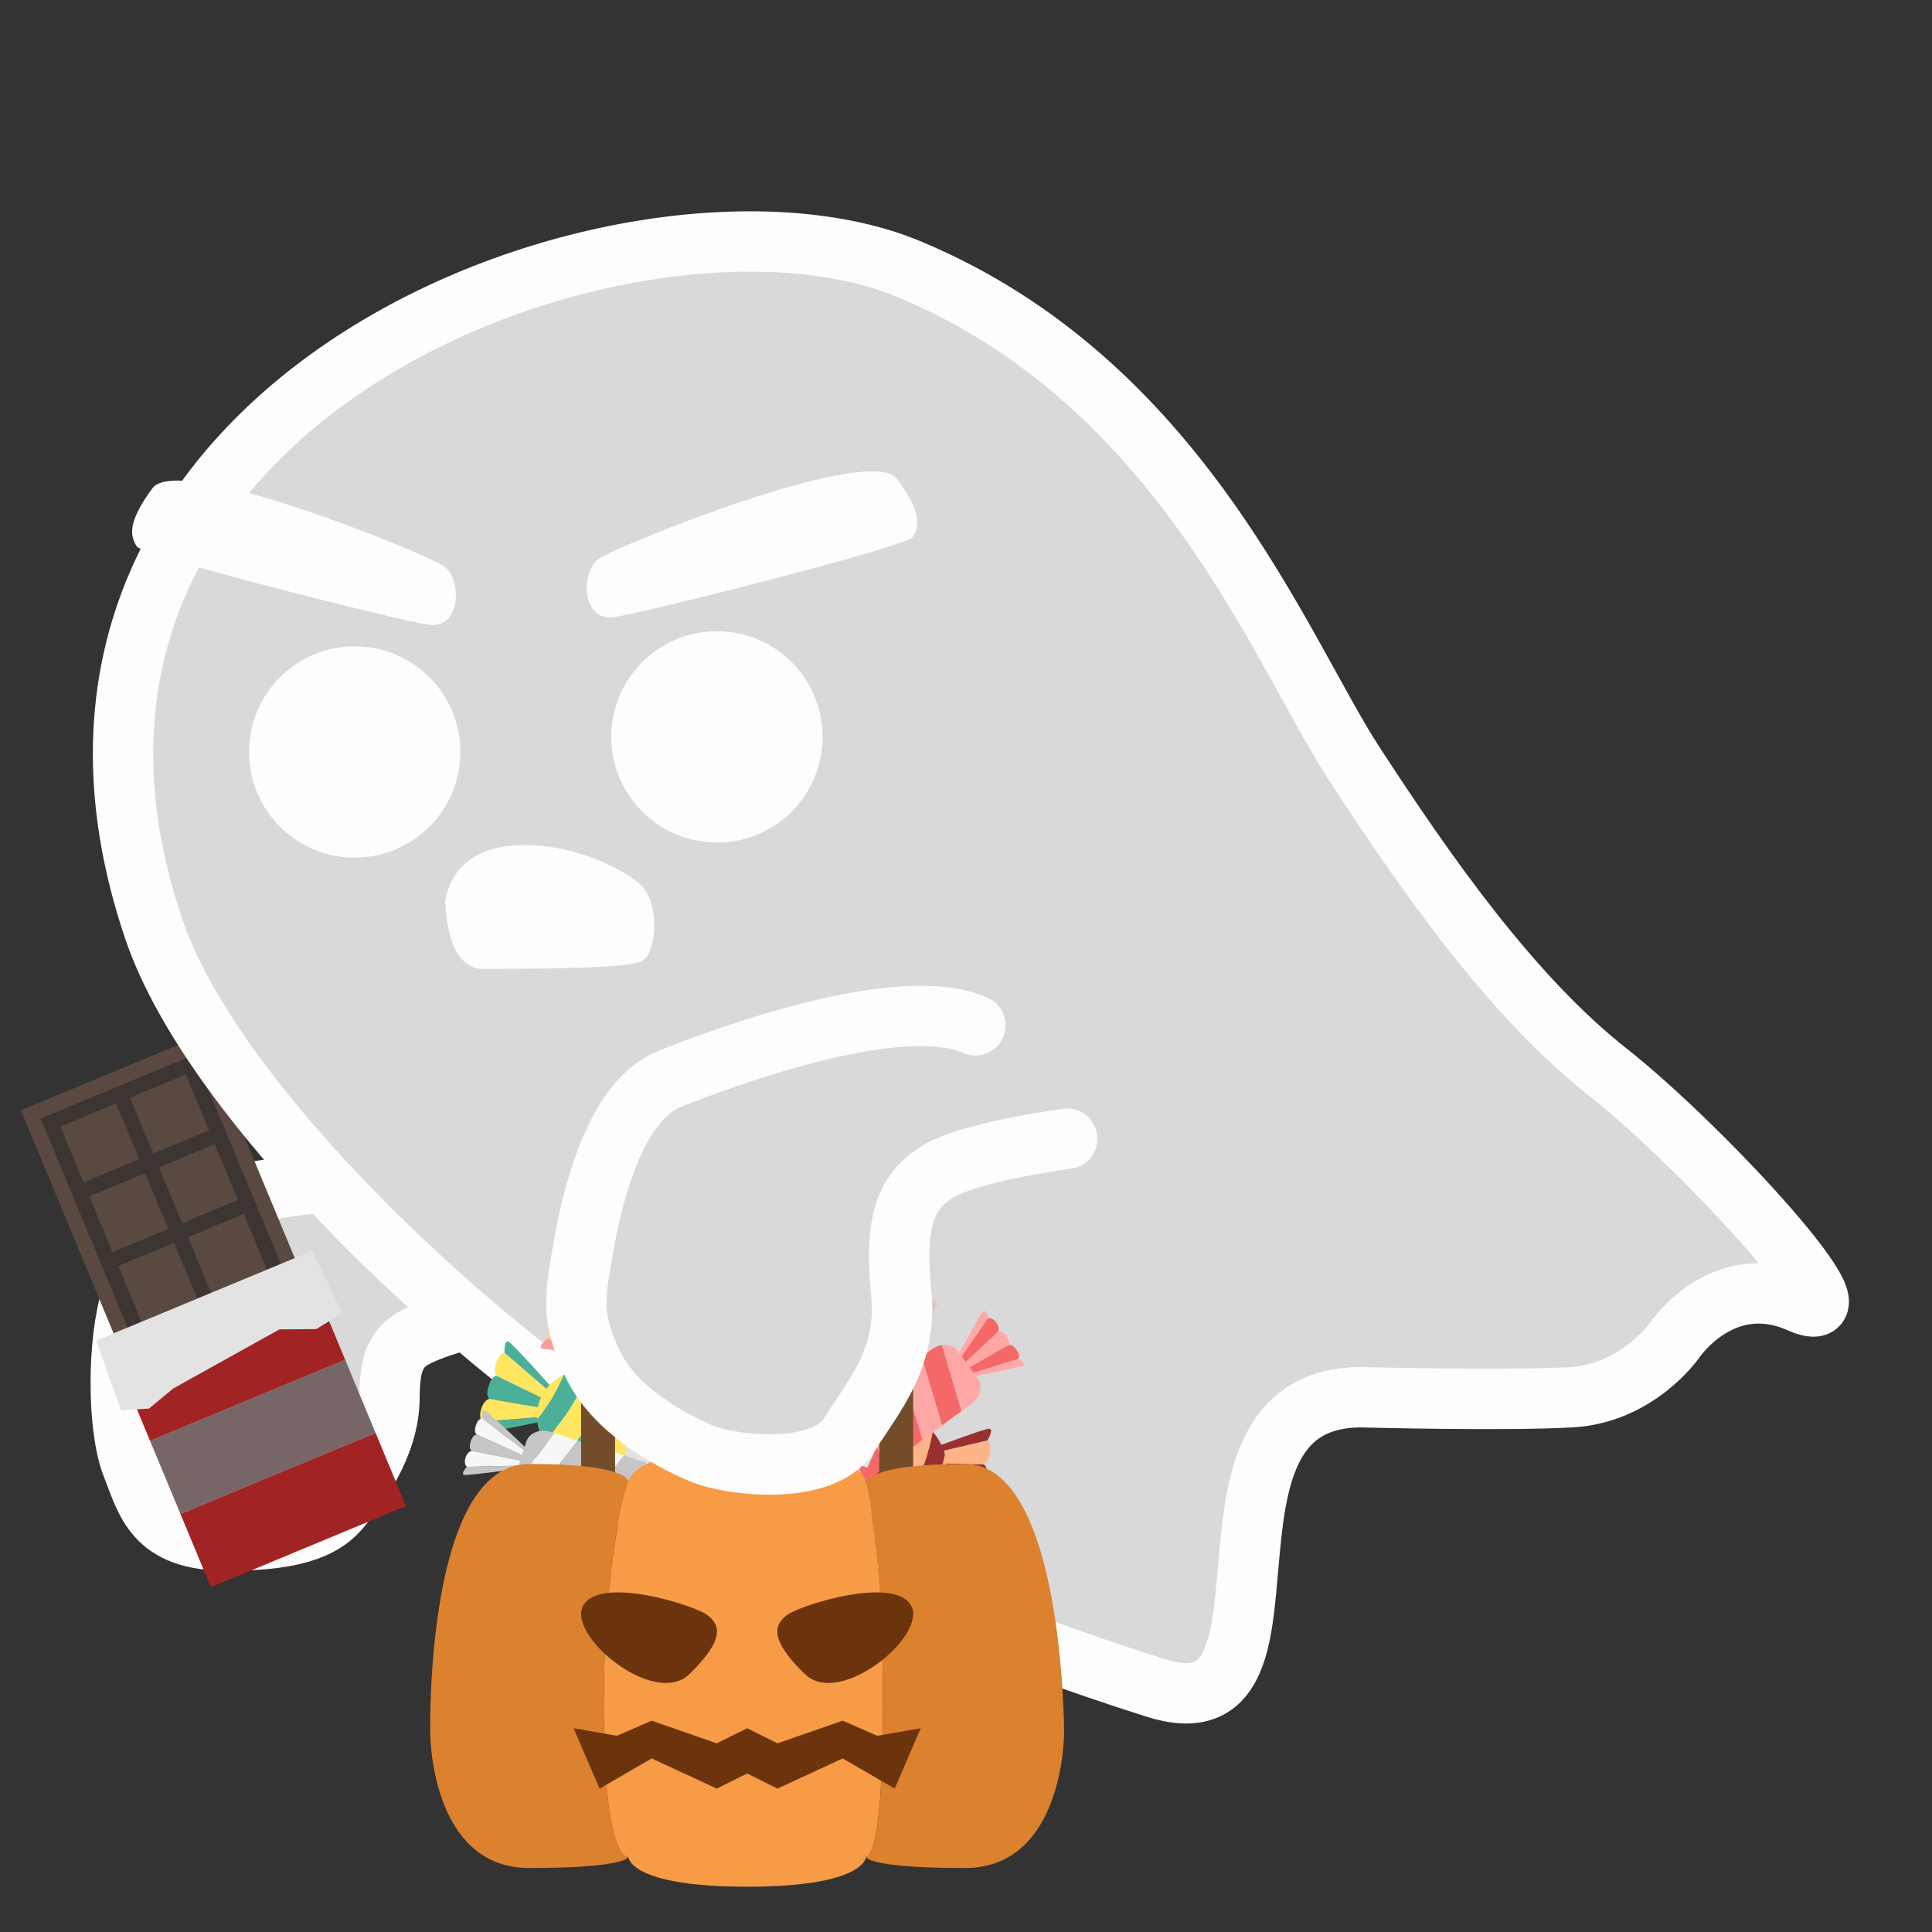 <svg width="512" height="512" viewBox="0 0 256 256" fill="none" xmlns="http://www.w3.org/2000/svg">

<rect x="0" y="0" width="256" height="256" fill="#333333" stroke="none"/>

<style>
  #base {
    transform-origin: center;
    animation: base 3s linear infinite;
  }

  #r_arm {
    animation: r_arm 3s linear infinite;
  }

  #l_arm {
    animation: l_arm 3s linear infinite;
  }

  #face {
    animation: face 3s linear infinite;
  }

  @keyframes base {
    0%, 100% {
      transform: translateY(0) rotate(0deg);
    }
    50% {
      transform: translateY(-10px) rotate(4deg);
    }
  }

  @keyframes r_arm {
    0%, 100% {
      transform: translateY(0);
    }
    50% {
      transform: translateY(-10px);
    }
  }

  @keyframes l_arm {
    0%, 100% {
      transform: translateY(0);
    }
    50% {
      transform: translateY(-10px);
    }
  }

  @keyframes face {
    0%, 100% {
      transform: translateY(0);
    }
    50% {
      transform: translateY(-10px);
    }
  }
</style>

<g id="ghost-basket">
<g id="ghost">
<g id="base">
<g id="r_arm">
<path id="Vector 29" d="M19.902 201.641L17.463 172.141L23.805 161.141L57.951 151.641L78.438 170.141L52.585 178.641L43.805 201.641H19.902Z" fill="#D9D9D9"/>
<path id="Vector 19" d="M65.756 154.641C65.756 154.641 33.073 156.641 27.219 159.641C21.366 162.641 19.415 165.641 17.463 171.641C15.512 177.641 15.512 189.141 17.463 194.141C19.415 199.141 20.39 204.141 30.146 204.141C39.902 204.141 43.275 202.138 45.268 199.641C47.261 197.145 51.609 191.641 51.609 185.141C51.609 178.641 53.561 177.641 57.463 176.141C61.365 174.641 74.536 171.641 74.536 171.641" stroke="#FDFDFD" stroke-width="8" stroke-linecap="round"/>
<g id="Group 61">
<rect id="Rectangle 70" x="2.77" y="147.128" width="26" height="34" transform="rotate(-22.564 2.77 147.128)" fill="#5B4941"/>
<rect id="Rectangle 54" x="5.385" y="148.207" width="22" height="32" transform="rotate(-22.564 5.385 148.207)" fill="#3D3532"/>
<path id="Rectangle 56" d="M24.621 142.38L17.233 145.449L20.303 152.837L27.691 149.767L24.621 142.38Z" fill="#5A4941"/>
<path id="Rectangle 71" d="M15.387 146.217L7.999 149.287L11.069 156.674L18.456 153.605L15.387 146.217Z" fill="#5A4941"/>
<path id="Rectangle 72" d="M19.224 155.451L11.836 158.521L14.906 165.909L22.294 162.839L19.224 155.451Z" fill="#5A4941"/>
<path id="Rectangle 73" d="M28.458 151.614L21.071 154.684L24.141 162.072L31.528 159.002L28.458 151.614Z" fill="#5A4941"/>
<path id="Rectangle 74" d="M32.295 160.849L24.908 163.918L27.978 171.306L35.365 168.236L32.295 160.849Z" fill="#5A4941"/>
<path id="Rectangle 75" d="M23.061 164.686L15.673 167.756L18.743 175.143L26.131 172.074L23.061 164.686Z" fill="#5A4941"/>
<g id="Rectangle 52">
<path fill-rule="evenodd" clip-rule="evenodd" d="M45.738 180.17L49.767 189.866L23.911 200.61L19.882 190.914L45.738 180.17Z" fill="#786565"/>
<path d="M27.94 210.306L53.796 199.562L49.767 189.866L23.911 200.61L27.94 210.306Z" fill="#A22323"/>
<path d="M40.75 168.165L14.893 178.909L19.882 190.914L45.738 180.17L40.75 168.165Z" fill="#A22323"/>
</g>
<path id="Rectangle 76" d="M12.741 177.637L41.368 165.742L45.347 174.015L41.888 176.114L37.029 176.148L22.957 183.981L19.732 186.644L16.031 186.859L12.741 177.637Z" fill="#E3E3E3"/>
</g>
</g>
<path id="Vector 17" d="M20.39 123.141C-3.594 52.406 84.292 20.641 120.389 35.641C156.486 50.641 169.657 86.141 179.413 101.141C189.169 116.141 200.388 132.087 213.071 142.088C225.754 152.088 248.681 177.088 238.437 172.588C228.193 168.088 221.852 177.641 221.852 177.641C221.852 177.641 216.974 184.641 208.193 185.141C199.413 185.642 180.389 185.141 180.389 185.141C155.023 185.141 175.023 230.641 153.072 223.641C131.121 216.641 111.609 208.641 87.219 193.641C62.829 178.641 28.27 146.379 20.39 123.141Z" fill="#D9D9D9" stroke="#FDFDFD" stroke-width="8"/>
<g id="l_arm">
<g id="basket">
<g id="Group 66">
<g id="Polygon 4">
<path fill-rule="evenodd" clip-rule="evenodd" d="M90.843 183.028C90.843 183.028 96.686 194.174 97.228 194.511C97.77 194.848 98.07 193.156 98.07 193.156L90.843 183.028ZM103.966 183.673C103.424 183.337 90.843 183.028 90.843 183.028L103.124 185.028C103.124 185.028 104.508 184.01 103.966 183.673ZM101.439 187.737L90.843 183.028L99.755 190.447C99.755 190.447 100.297 190.784 101.139 189.429C101.981 188.074 101.439 187.737 101.439 187.737Z" fill="#FF9A9A"/>
<path d="M102.823 186.72C102.149 187.803 101.439 187.737 101.439 187.737L90.843 183.028L103.124 185.028C103.124 185.028 103.497 185.636 102.823 186.72Z" fill="#FFD09A"/>
<path d="M99.755 190.447C99.755 190.447 100.297 190.784 99.454 192.138C98.612 193.493 98.07 193.156 98.07 193.156L90.843 183.028L99.755 190.447Z" fill="#FFD09A"/>
</g>
<g id="Polygon 5">
<path fill-rule="evenodd" clip-rule="evenodd" d="M84.883 179.323C84.883 179.323 79.039 168.178 78.498 167.841C77.956 167.504 77.655 169.195 77.655 169.195L84.883 179.323ZM71.76 178.678C72.302 179.015 84.883 179.323 84.883 179.323L72.602 177.323C72.602 177.323 71.218 178.341 71.76 178.678ZM74.287 174.614L84.883 179.323L75.971 171.905C75.971 171.905 75.429 171.568 74.587 172.923C73.745 174.277 74.287 174.614 74.287 174.614Z" fill="#FF9A9A"/>
<path d="M72.903 175.632C73.576 174.548 74.287 174.614 74.287 174.614L84.883 179.323L72.602 177.323C72.602 177.323 72.229 176.716 72.903 175.632Z" fill="#FFD09A"/>
<path d="M75.971 171.905C75.971 171.905 75.429 171.568 76.271 170.213C77.114 168.859 77.655 169.195 77.655 169.195L84.883 179.323L75.971 171.905Z" fill="#FFD09A"/>
</g>
<g id="Ellipse 10">
<path fill-rule="evenodd" clip-rule="evenodd" d="M90.378 188.611C89.238 188.752 88.019 188.656 86.807 188.313C90.812 186.014 92.832 184.365 95.644 180.141C96.043 181.288 96.167 182.471 95.979 183.592C94.184 186.237 92.921 187.273 90.378 188.611ZM81.498 184.768C82.202 185.665 83.096 186.476 84.157 187.136C88.386 184.033 90.63 182.027 94.228 177.583C93.524 176.686 92.63 175.875 91.569 175.215C88.201 179.567 85.948 181.604 81.498 184.768ZM88.268 173.878C86.995 173.61 85.731 173.613 84.578 173.874C82.792 176.146 81.826 177.163 79.747 178.759C79.575 179.784 79.663 180.86 79.985 181.913C83.656 179.284 85.501 177.563 88.268 173.878Z" fill="#FF9A9A"/>
<path d="M84.578 173.874C82.893 174.255 81.443 175.187 80.548 176.628C80.135 177.291 79.872 178.011 79.747 178.759C81.826 177.163 82.792 176.146 84.578 173.874Z" fill="#FFD09A"/>
<path d="M91.569 175.215C90.507 174.555 89.384 174.112 88.268 173.878C85.501 177.563 83.656 179.284 79.985 181.913C80.289 182.907 80.8 183.879 81.498 184.768C85.948 181.604 88.201 179.567 91.569 175.215Z" fill="#FFD09A"/>
<path d="M94.228 177.583C90.63 182.027 88.386 184.033 84.157 187.136C85.012 187.668 85.907 188.058 86.807 188.313C90.812 186.014 92.832 184.365 95.644 180.141C95.333 179.251 94.856 178.383 94.228 177.583Z" fill="#FFD09A"/>
<path d="M90.378 188.611C92.388 188.363 94.149 187.38 95.178 185.723C95.59 185.06 95.854 184.34 95.979 183.592C94.184 186.237 92.921 187.273 90.378 188.611Z" fill="#FFD09A"/>
</g>
</g>
<g id="Group 67">
<g id="Polygon 8">
<path fill-rule="evenodd" clip-rule="evenodd" d="M82.955 189.576C82.955 189.576 91.282 199.012 91.888 199.21C92.495 199.408 92.384 197.694 92.384 197.694L82.955 189.576ZM95.855 187.081C95.248 186.883 82.955 189.576 82.955 189.576L95.359 188.597C95.359 188.597 96.461 187.279 95.855 187.081ZM94.367 191.629L82.955 189.576L93.376 194.662C93.376 194.662 93.982 194.86 94.478 193.344C94.974 191.828 94.367 191.629 94.367 191.629Z" fill="#4CB098"/>
<path d="M95.469 190.312C95.073 191.524 94.367 191.629 94.367 191.629L82.955 189.576L95.359 188.597C95.359 188.597 95.866 189.099 95.469 190.312Z" fill="#FFE661"/>
<path d="M93.376 194.662C93.376 194.662 93.982 194.86 93.486 196.376C92.99 197.892 92.384 197.694 92.384 197.694L82.955 189.576L93.376 194.662Z" fill="#FFE661"/>
</g>
<g id="Polygon 10">
<path fill-rule="evenodd" clip-rule="evenodd" d="M76.284 187.394C76.284 187.394 67.958 177.958 67.352 177.76C66.745 177.561 66.856 179.276 66.856 179.276L76.284 187.394ZM63.385 189.889C63.992 190.087 76.284 187.394 76.284 187.394L63.881 188.373C63.881 188.373 62.779 189.69 63.385 189.889ZM64.873 185.34L76.284 187.394L65.864 182.308C65.864 182.308 65.258 182.11 64.762 183.626C64.266 185.142 64.873 185.34 64.873 185.34Z" fill="#4CB098"/>
<path d="M63.77 186.658C64.167 185.445 64.873 185.34 64.873 185.34L76.284 187.394L63.881 188.373C63.881 188.373 63.374 187.871 63.77 186.658Z" fill="#FFE661"/>
<path d="M65.864 182.308C65.864 182.308 65.258 182.11 65.754 180.594C66.249 179.078 66.856 179.276 66.856 179.276L76.284 187.394L65.864 182.308Z" fill="#FFE661"/>
</g>
<g id="Ellipse 12">
<path fill-rule="evenodd" clip-rule="evenodd" d="M83.832 195.108C82.758 195.516 81.551 195.713 80.292 195.668C83.636 192.483 85.206 190.4 86.931 185.629C87.593 186.648 87.994 187.768 88.078 188.901C86.964 191.897 85.984 193.204 83.832 195.108ZM74.292 193.488C75.189 194.192 76.251 194.767 77.439 195.156C80.808 191.136 82.511 188.653 84.949 183.481C84.051 182.778 82.99 182.202 81.802 181.814C79.566 186.842 77.863 189.357 74.292 193.488ZM78.278 181.3C76.978 181.343 75.751 181.647 74.693 182.174C73.498 184.805 72.802 186.023 71.162 188.068C71.239 189.104 71.581 190.128 72.144 191.075C75.085 187.648 76.467 185.538 78.278 181.3Z" fill="#4CB098"/>
<path d="M74.693 182.174C73.147 182.945 71.961 184.195 71.433 185.807C71.191 186.549 71.106 187.312 71.162 188.068C72.802 186.023 73.498 184.805 74.693 182.174Z" fill="#FFE661"/>
<path d="M81.802 181.814C80.614 181.425 79.418 181.262 78.278 181.3C76.467 185.538 75.085 187.648 72.144 191.075C72.675 191.968 73.403 192.791 74.292 193.488C77.863 189.357 79.566 186.842 81.802 181.814Z" fill="#FFE661"/>
<path d="M84.949 183.481C82.511 188.653 80.808 191.136 77.439 195.156C78.396 195.469 79.358 195.635 80.292 195.668C83.636 192.483 85.206 190.4 86.931 185.629C86.418 184.838 85.749 184.109 84.949 183.481Z" fill="#FFE661"/>
<path d="M83.832 195.108C85.725 194.389 87.201 193.016 87.807 191.162C88.05 190.42 88.135 189.658 88.078 188.901C86.964 191.897 85.984 193.204 83.832 195.108Z" fill="#FFE661"/>
</g>
</g>
<g id="Group 68">
<g id="Polygon 6">
<path fill-rule="evenodd" clip-rule="evenodd" d="M118.718 193.724C118.718 193.724 128.375 201.793 129.004 201.897C129.634 202.002 129.265 200.324 129.265 200.324L118.718 193.724ZM131.092 189.308C130.463 189.204 118.718 193.724 118.718 193.724L130.831 190.882C130.831 190.882 131.722 189.413 131.092 189.308ZM130.309 194.029L118.718 193.724L129.787 197.177C129.787 197.177 130.417 197.281 130.678 195.707C130.939 194.134 130.309 194.029 130.309 194.029Z" fill="#993030"/>
<path d="M131.2 192.56C130.991 193.819 130.309 194.029 130.309 194.029L118.718 193.724L130.831 190.882C130.831 190.882 131.409 191.301 131.2 192.56Z" fill="#FFB388"/>
<path d="M129.787 197.177C129.787 197.177 130.417 197.281 130.156 198.855C129.895 200.428 129.265 200.324 129.265 200.324L118.718 193.724L129.787 197.177Z" fill="#FFB388"/>
</g>
<g id="Polygon 7">
<path fill-rule="evenodd" clip-rule="evenodd" d="M114.861 193.578C114.861 193.578 105.204 185.508 104.575 185.404C103.945 185.3 104.314 186.978 104.314 186.978L114.861 193.578ZM102.487 197.993C103.116 198.097 114.861 193.578 114.861 193.578L102.748 196.419C102.748 196.419 101.857 197.889 102.487 197.993ZM103.27 193.272L114.861 193.578L103.792 190.125C103.792 190.125 103.162 190.021 102.901 191.594C102.64 193.168 103.27 193.272 103.27 193.272Z" fill="#993030"/>
<path d="M102.379 194.741C102.588 193.483 103.27 193.272 103.27 193.272L114.861 193.578L102.748 196.419C102.748 196.419 102.17 196 102.379 194.741Z" fill="#FFB388"/>
<path d="M103.792 190.125C103.792 190.125 103.162 190.021 103.423 188.447C103.684 186.873 104.314 186.978 104.314 186.978L114.861 193.578L103.792 190.125Z" fill="#FFB388"/>
</g>
<g id="Ellipse 11">
<path fill-rule="evenodd" clip-rule="evenodd" d="M121.954 199.562C120.954 200.127 119.79 200.505 118.539 200.651C121.363 196.997 122.6 194.701 123.586 189.723C124.393 190.631 124.959 191.677 125.214 192.785C124.565 195.914 123.793 197.354 121.954 199.562ZM112.279 199.402C113.272 199.962 114.408 200.37 115.641 200.575C118.364 196.092 119.673 193.381 121.301 187.9C120.307 187.34 119.171 186.932 117.938 186.727C116.488 192.035 115.184 194.778 112.279 199.402ZM114.377 186.752C113.098 186.99 111.932 187.476 110.965 188.158C110.182 190.939 109.678 192.248 108.366 194.518C108.599 195.529 109.091 196.491 109.791 197.341C112.18 193.509 113.228 191.214 114.377 186.752Z" fill="#993030"/>
<path d="M110.965 188.158C109.553 189.153 108.57 190.568 108.292 192.242C108.164 193.012 108.196 193.778 108.366 194.518C109.678 192.248 110.182 190.939 110.965 188.158Z" fill="#FFB388"/>
<path d="M117.938 186.727C116.705 186.523 115.498 186.542 114.377 186.752C113.228 191.214 112.18 193.509 109.791 197.341C110.451 198.143 111.295 198.847 112.279 199.402C115.184 194.778 116.488 192.035 117.938 186.727Z" fill="#FFB388"/>
<path d="M121.301 187.9C119.673 193.381 118.364 196.092 115.641 200.575C116.635 200.74 117.611 200.759 118.539 200.651C121.363 196.997 122.6 194.701 123.586 189.723C122.959 189.019 122.187 188.399 121.301 187.9Z" fill="#FFB388"/>
<path d="M121.954 199.562C123.717 198.565 124.968 196.984 125.287 195.06C125.415 194.29 125.384 193.524 125.214 192.785C124.565 195.914 123.793 197.354 121.954 199.562Z" fill="#FFB388"/>
</g>
</g>
<g id="Group 72">
<g id="Polygon 11">
<path fill-rule="evenodd" clip-rule="evenodd" d="M125.134 183.096C125.134 183.096 135.136 181.265 135.568 180.946C136 180.627 134.905 180.047 134.905 180.047L125.134 183.096ZM130.263 173.759C129.831 174.078 125.134 183.096 125.134 183.096L130.926 174.657C130.926 174.657 130.695 173.44 130.263 173.759ZM132.252 176.454L125.134 183.096L133.579 178.251C133.579 178.251 134.011 177.931 133.348 177.033C132.685 176.135 132.252 176.454 132.252 176.454Z" fill="#FFA7A7"/>
<path d="M132.022 175.236C132.552 175.955 132.252 176.454 132.252 176.454L125.134 183.096L130.926 174.657C130.926 174.657 131.491 174.518 132.022 175.236Z" fill="#F46868"/>
<path d="M133.579 178.251C133.579 178.251 134.011 177.931 134.674 178.83C135.337 179.728 134.905 180.047 134.905 180.047L125.134 183.096L133.579 178.251Z" fill="#F46868"/>
</g>
<g id="Polygon 12">
<path fill-rule="evenodd" clip-rule="evenodd" d="M109.22 194.843C109.22 194.843 99.219 196.674 98.787 196.993C98.354 197.312 99.45 197.891 99.45 197.891L109.22 194.843ZM104.091 204.18C104.524 203.861 109.22 194.843 109.22 194.843L103.428 203.282C103.428 203.282 103.659 204.499 104.091 204.18ZM102.102 201.485L109.22 194.843L100.776 199.688C100.776 199.688 100.344 200.007 101.007 200.906C101.67 201.804 102.102 201.485 102.102 201.485Z" fill="#FFA7A7"/>
<path d="M102.333 202.702C101.802 201.984 102.102 201.485 102.102 201.485L109.22 194.843L103.428 203.282C103.428 203.282 102.863 203.421 102.333 202.702Z" fill="#F46868"/>
<path d="M100.776 199.688C100.776 199.688 100.344 200.007 99.68 199.109C99.017 198.211 99.45 197.891 99.45 197.891L109.22 194.843L100.776 199.688Z" fill="#F46868"/>
</g>
<g id="Vector">
<path fill-rule="evenodd" clip-rule="evenodd" d="M108.979 199.235C109.74 199.475 110.68 199.316 111.462 198.739L111.893 198.421L109.176 189.324L106.588 191.234L108.979 199.235ZM117.068 194.602L114.48 196.511L111.763 187.415L114.35 185.505L117.068 194.602ZM119.655 192.692L122.242 190.782L119.525 181.685L116.937 183.595L119.655 192.692ZM127.417 186.962L124.83 188.872L122.112 179.776L123.405 178.821C123.844 178.497 124.332 178.305 124.811 178.241L127.417 186.962Z" fill="#F46868"/>
<path d="M129.54 182.619L126.888 179.026C126.425 178.399 125.632 178.132 124.811 178.241L127.417 186.962L128.71 186.008C129.901 185.129 130.273 183.612 129.54 182.619Z" fill="#FFA7A7"/>
<path d="M122.242 190.782L124.83 188.872L122.112 179.776L119.525 181.685L122.242 190.782Z" fill="#FFA7A7"/>
<path d="M117.068 194.602L119.655 192.692L116.937 183.595L114.35 185.505L117.068 194.602Z" fill="#FFA7A7"/>
<path d="M111.893 198.421L114.48 196.511L111.763 187.415L109.176 189.324L111.893 198.421Z" fill="#FFA7A7"/>
<path d="M105.327 194.941L107.98 198.534C108.231 198.875 108.58 199.11 108.979 199.235L106.588 191.234L106.157 191.553C104.966 192.432 104.595 193.948 105.327 194.941Z" fill="#FFA7A7"/>
</g>
</g>
<g id="Group 70">
<rect id="Rectangle 70_2" x="83.525" y="170.624" width="14.941" height="19.538" transform="rotate(-2.652 83.525 170.624)" fill="#5B4941"/>
<rect id="Rectangle 54_2" x="84.726" y="171.719" width="12.643" height="18.389" transform="rotate(-2.652 84.726 171.719)" fill="#3D3532"/>
<path id="Rectangle 56_2" d="M96.26 172.335L91.668 172.548L91.88 177.14L96.473 176.927L96.26 172.335Z" fill="#5A4941"/>
<path id="Rectangle 71_2" d="M90.52 172.601L85.927 172.814L86.14 177.406L90.732 177.194L90.52 172.601Z" fill="#5A4941"/>
<path id="Rectangle 72_2" d="M90.786 178.341L86.193 178.554L86.406 183.147L90.998 182.934L90.786 178.341Z" fill="#5A4941"/>
<path id="Rectangle 73_2" d="M96.526 178.076L91.934 178.288L92.146 182.881L96.739 182.668L96.526 178.076Z" fill="#5A4941"/>
<path id="Rectangle 74_2" d="M96.792 183.816L92.2 184.029L92.412 188.621L97.005 188.408L96.792 183.816Z" fill="#5A4941"/>
<path id="Rectangle 75_2" d="M91.051 184.082L86.459 184.295L86.672 188.887L91.264 188.674L91.051 184.082Z" fill="#5A4941"/>
<g id="Rectangle 52_2">
<path fill-rule="evenodd" clip-rule="evenodd" d="M100.274 196.886L100.553 202.913L84.48 203.658L84.201 197.631L100.274 196.886Z" fill="#786565"/>
<path d="M84.759 209.685L100.832 208.941L100.553 202.913L84.48 203.658L84.759 209.685Z" fill="#A22323"/>
<path d="M99.928 189.423L83.855 190.168L84.201 197.631L100.274 196.886L99.928 189.423Z" fill="#A22323"/>
</g>
<path id="Rectangle 76_2" d="M82.941 189.06L100.736 188.236L101.267 193.484L98.987 193.942L96.355 193.009L87.219 194.487L84.955 195.295L82.914 194.686L82.941 189.06Z" fill="#E3E3E3"/>
</g>
<g id="Group 71">
<rect id="Rectangle 70_3" x="111.073" y="165.796" width="14.941" height="19.538" transform="rotate(27.507 111.073 165.796)" fill="#DDCAC1"/>
<rect id="Rectangle 54_3" x="111.561" y="167.347" width="12.643" height="18.389" transform="rotate(27.507 111.561 167.347)" fill="#C6B4AC"/>
<path id="Rectangle 56_3" d="M121.224 173.674L117.147 171.551L115.023 175.628L119.101 177.752L121.224 173.674Z" fill="#DDCAC1"/>
<path id="Rectangle 71_3" d="M116.127 171.02L112.05 168.897L109.927 172.974L114.004 175.098L116.127 171.02Z" fill="#DDCAC1"/>
<path id="Rectangle 72_3" d="M113.473 176.117L109.396 173.994L107.272 178.071L111.35 180.194L113.473 176.117Z" fill="#DDCAC1"/>
<path id="Rectangle 73_3" d="M118.57 178.771L114.493 176.648L112.369 180.725L116.447 182.849L118.57 178.771Z" fill="#DDCAC1"/>
<path id="Rectangle 74_3" d="M115.916 183.868L111.838 181.745L109.715 185.822L113.793 187.945L115.916 183.868Z" fill="#DDCAC1"/>
<path id="Rectangle 75_3" d="M110.819 181.214L106.741 179.091L104.618 183.168L108.696 185.291L110.819 181.214Z" fill="#DDCAC1"/>
<g id="Rectangle 52_3">
<path fill-rule="evenodd" clip-rule="evenodd" d="M112.36 196.918L109.573 202.27L95.302 194.838L98.088 189.486L112.36 196.918Z" fill="#6A8785"/>
<path d="M92.515 200.19L106.786 207.621L109.573 202.27L95.302 194.838L92.515 200.19Z" fill="#444444"/>
<path d="M115.81 190.292L101.539 182.86L98.088 189.486L112.36 196.918L115.81 190.292Z" fill="#444444"/>
</g>
<path id="Rectangle 76_3" d="M101.305 181.443L117.106 189.671L114.928 194.476L112.727 193.725L110.92 191.597L102.278 188.285L99.915 187.846L98.455 186.294L101.305 181.443Z" fill="#E3E3E3"/>
</g>
<g id="Group 69">
<g id="Polygon 9">
<path fill-rule="evenodd" clip-rule="evenodd" d="M112.319 202.224C112.319 202.224 120.645 211.66 121.252 211.858C121.858 212.056 121.748 210.342 121.748 210.342L112.319 202.224ZM125.218 199.729C124.612 199.531 112.319 202.224 112.319 202.224L124.722 201.245C124.722 201.245 125.825 199.927 125.218 199.729ZM123.731 204.277L112.319 202.224L122.739 207.31C122.739 207.31 123.346 207.508 123.842 205.992C124.337 204.476 123.731 204.277 123.731 204.277Z" fill="#AC7E9D"/>
<path d="M124.833 202.959C124.436 204.172 123.731 204.277 123.731 204.277L112.319 202.224L124.722 201.245C124.722 201.245 125.23 201.747 124.833 202.959Z" fill="#F2DFFB"/>
<path d="M122.739 207.31C122.739 207.31 123.346 207.508 122.85 209.024C122.354 210.54 121.748 210.342 121.748 210.342L112.319 202.224L122.739 207.31Z" fill="#F2DFFB"/>
</g>
<g id="Polygon 11_2">
<path fill-rule="evenodd" clip-rule="evenodd" d="M105.648 200.042C105.648 200.042 97.322 190.606 96.715 190.408C96.109 190.209 96.22 191.924 96.22 191.924L105.648 200.042ZM92.749 202.537C93.356 202.735 105.648 200.042 105.648 200.042L93.245 201.021C93.245 201.021 92.143 202.338 92.749 202.537ZM94.236 197.988L105.648 200.042L95.228 194.956C95.228 194.956 94.622 194.758 94.126 196.274C93.63 197.79 94.236 197.988 94.236 197.988Z" fill="#AC7E9D"/>
<path d="M93.134 199.306C93.531 198.093 94.236 197.988 94.236 197.988L105.648 200.042L93.245 201.021C93.245 201.021 92.737 200.519 93.134 199.306Z" fill="#F2DFFB"/>
<path d="M95.228 194.956C95.228 194.956 94.622 194.758 95.117 193.242C95.613 191.726 96.22 191.924 96.22 191.924L105.648 200.042L95.228 194.956Z" fill="#F2DFFB"/>
</g>
<g id="Ellipse 13">
<path fill-rule="evenodd" clip-rule="evenodd" d="M113.195 207.756C112.122 208.164 110.915 208.361 109.656 208.316C112.999 205.131 114.569 203.048 116.295 198.277C116.956 199.296 117.358 200.416 117.442 201.549C116.327 204.545 115.347 205.852 113.195 207.756ZM103.656 206.136C104.553 206.84 105.615 207.415 106.802 207.804C110.172 203.784 111.875 201.301 114.312 196.129C113.415 195.425 112.353 194.85 111.166 194.462C108.929 199.49 107.227 202.004 103.656 206.136ZM107.641 193.948C106.342 193.991 105.115 194.294 104.057 194.822C102.862 197.453 102.166 198.671 100.526 200.716C100.603 201.752 100.945 202.776 101.508 203.722C104.448 200.296 105.831 198.185 107.641 193.948Z" fill="#AC7E9D"/>
<path d="M104.057 194.822C102.51 195.593 101.324 196.843 100.797 198.455C100.554 199.197 100.47 199.96 100.526 200.716C102.166 198.671 102.862 197.453 104.057 194.822Z" fill="#F2DFFB"/>
<path d="M111.166 194.462C109.978 194.073 108.781 193.91 107.641 193.948C105.831 198.185 104.448 200.296 101.508 203.722C102.039 204.615 102.767 205.439 103.656 206.136C107.227 202.004 108.929 199.49 111.166 194.462Z" fill="#F2DFFB"/>
<path d="M114.312 196.129C111.875 201.301 110.172 203.784 106.802 207.804C107.759 208.117 108.722 208.283 109.656 208.316C112.999 205.131 114.569 203.048 116.295 198.277C115.782 197.486 115.112 196.757 114.312 196.129Z" fill="#F2DFFB"/>
<path d="M113.195 207.756C115.089 207.037 116.565 205.664 117.171 203.81C117.414 203.068 117.498 202.306 117.442 201.549C116.327 204.545 115.347 205.852 113.195 207.756Z" fill="#F2DFFB"/>
</g>
</g>
<g id="Group 73">
<g id="Polygon 11_3">
<path fill-rule="evenodd" clip-rule="evenodd" d="M90.914 200.201C90.914 200.201 98.24 207.252 98.751 207.416C99.262 207.581 99.093 206.354 99.093 206.354L90.914 200.201ZM101.489 198.914C100.977 198.749 90.914 200.201 90.914 200.201L101.147 199.977C101.147 199.977 102 199.078 101.489 198.914ZM100.462 202.102L90.914 200.201L99.778 204.228C99.778 204.228 100.289 204.393 100.631 203.33C100.974 202.267 100.462 202.102 100.462 202.102Z" fill="#C6C6C6"/>
<path d="M101.316 201.204C101.042 202.054 100.462 202.102 100.462 202.102L90.914 200.201L101.147 199.977C101.147 199.977 101.59 200.354 101.316 201.204Z" fill="#F7F7F7"/>
<path d="M99.778 204.228C99.778 204.228 100.289 204.393 99.947 205.455C99.605 206.518 99.093 206.354 99.093 206.354L90.914 200.201L99.778 204.228Z" fill="#F7F7F7"/>
</g>
<g id="Polygon 12_2">
<path fill-rule="evenodd" clip-rule="evenodd" d="M72.086 194.139C72.086 194.139 64.761 187.088 64.249 186.923C63.738 186.758 63.907 187.986 63.907 187.986L72.086 194.139ZM61.511 195.426C62.023 195.59 72.086 194.139 72.086 194.139L61.854 194.363C61.854 194.363 61 195.261 61.511 195.426ZM62.538 192.237L72.086 194.139L63.223 190.111C63.223 190.111 62.711 189.947 62.369 191.01C62.027 192.072 62.538 192.237 62.538 192.237Z" fill="#C6C6C6"/>
<path d="M61.684 193.135C61.958 192.285 62.538 192.237 62.538 192.237L72.086 194.139L61.854 194.363C61.854 194.363 61.411 193.986 61.684 193.135Z" fill="#F7F7F7"/>
<path d="M63.223 190.111C63.223 190.111 62.711 189.947 63.053 188.884C63.396 187.821 63.907 187.986 63.907 187.986L72.086 194.139L63.223 190.111Z" fill="#F7F7F7"/>
</g>
<g id="Vector_2">
<path fill-rule="evenodd" clip-rule="evenodd" d="M68.379 196.506C68.629 197.265 69.307 197.936 70.231 198.233L70.742 198.398L76.54 190.88L73.48 189.895L68.379 196.506ZM76.864 200.369L73.803 199.383L79.602 191.866L82.662 192.852L76.864 200.369ZM79.925 201.354L82.986 202.34L88.784 194.823L85.724 193.837L79.925 201.354ZM89.108 204.311L86.047 203.326L91.846 195.808L93.376 196.301C93.895 196.468 94.336 196.753 94.667 197.104L89.108 204.311Z" fill="#F7F7F7"/>
<path d="M93.874 203.5L95.242 199.248C95.481 198.507 95.236 197.707 94.667 197.104L89.108 204.311L90.638 204.804C92.047 205.258 93.496 204.674 93.874 203.5Z" fill="#C6C6C6"/>
<path d="M82.986 202.34L86.047 203.326L91.846 195.808L88.784 194.823L82.986 202.34Z" fill="#C6C6C6"/>
<path d="M76.864 200.369L79.925 201.354L85.724 193.837L82.662 192.852L76.864 200.369Z" fill="#C6C6C6"/>
<path d="M70.742 198.398L73.803 199.383L79.602 191.866L76.54 190.88L70.742 198.398Z" fill="#C6C6C6"/>
<path d="M69.734 191.035L68.365 195.286C68.235 195.69 68.249 196.11 68.379 196.506L73.48 189.895L72.969 189.731C71.561 189.277 70.112 189.861 69.734 191.035Z" fill="#C6C6C6"/>
</g>
</g>
<g id="Vector_3">
<path d="M81.5 179.182L77 179.591L77 198.591L81.5 198.591L81.5 179.182Z" fill="#734D2A"/>
<path d="M77 179.591L81.5 179.182L81.5 174.591C78.5 175.091 77 176.091 77 179.591Z" fill="#734D2A"/>
<path d="M116.5 179.182L121 179.591L121 198.591L116.5 198.591L116.5 179.182Z" fill="#734D2A"/>
<path d="M121 179.591L116.5 179.182L116.5 174.591C119.5 174.591 121 176.091 121 179.591Z" fill="#734D2A"/>
<path d="M81.5 179.182C81.5 179.182 90 177.591 99 177.591C108 177.591 116.5 179.182 116.5 179.182L116.5 174.591C116.5 174.591 107 173 99 173C91 173 81.5 174.591 81.5 174.591L81.5 179.182Z" fill="#734D2A"/>
</g>
<g id="Rectangle 49">
<path d="M83.255 246.034C83.255 246.034 80.005 247.057 80.005 226.205C80.005 205.353 83.255 196.462 83.255 196.462C83.255 196.462 83.255 196.435 83.262 196.387C83.253 195.974 82.567 193.983 70.131 193.983C56.257 193.983 57.007 229.675 57.007 229.675C57.007 229.675 57.007 247.521 70.131 247.521C83.255 247.521 83.255 246.034 83.255 246.034Z" fill="#DC812E"/>
<path d="M83.255 196.462C83.255 196.462 80.005 205.353 80.005 226.205C80.005 247.057 83.255 246.034 83.255 246.034C83.255 246.034 83.255 250 99.004 250C114.752 250 114.752 246.034 114.752 246.034C114.752 246.034 117.002 246.901 117.002 226.205C117.002 205.509 114.752 196.462 114.752 196.462C114.752 196.462 114.752 192 99.004 192C84.46 192 83.347 195.805 83.262 196.387C83.263 196.435 83.255 196.462 83.255 196.462Z" fill="#F89B46"/>
<path d="M114.752 196.462C114.752 196.462 117.002 205.509 117.002 226.205C117.002 246.901 114.752 246.034 114.752 246.034C114.752 246.034 114.752 247.521 127.876 247.521C141 247.521 141 229.675 141 229.675C141 229.675 141 193.983 127.876 193.983C114.752 193.983 114.752 196.462 114.752 196.462Z" fill="#DC812E"/>
</g>
<path id="Rectangle 50" d="M77.306 212.693C79.65 208.784 91.951 212.692 93.709 213.995C95.466 215.298 96.052 217.253 91.366 221.813C86.679 226.372 74.963 216.602 77.306 212.693Z" fill="#6B340C"/>
<path id="Rectangle 51" d="M120.694 212.693C118.35 208.784 106.049 212.692 104.291 213.995C102.534 215.298 101.948 217.253 106.634 221.813C111.321 226.372 123.037 216.602 120.694 212.693Z" fill="#6B340C"/>
<path id="Vector_4" d="M76 229L79.45 237L86.35 233L94.975 237L99 235L103.025 237L111.65 233L118.55 237L122 229L116.25 230L111.65 228L103.025 231L99 229L94.975 231L86.35 228L81.75 230L76 229Z" fill="#6B340C"/>
</g>
<path id="Vector 28" d="M141.394 150.39L127.305 135.006L86.447 141.494L76.219 176.165L88.39 191.186L114.877 190.108L120.468 159.134L141.394 150.39Z" fill="#D9D9D9"/>
<path id="Vector 18" d="M129.242 135.863C119.134 131.403 95.721 140.183 88.775 142.934C81.83 145.685 78.74 157.302 77.409 164.677C76.078 172.052 75.634 174.51 78.495 180.646C81.356 186.782 88.587 190.696 92.726 192.498C96.865 194.3 109.034 195.591 112.498 190.146C115.961 184.701 120.295 179.93 119.405 171.117C118.516 162.304 119.795 157.97 124.253 155.256C128.712 152.543 141.413 150.884 141.413 150.884" stroke="#FDFDFD" stroke-width="8" stroke-linecap="round"/>
</g>
<g id="face">
<path id="Rectangle 46" d="M59 119.387C59 119.387 59.5 113.141 67 112.141C74.5 111.141 82.5 114.888 85 117.388C87.5 119.888 87 126.387 85 127.387C83 128.387 69 128.388 64 128.388C59 128.388 59 119.387 59 119.387Z" fill="#FDFDFD"/>
<circle id="Ellipse 7" cx="95" cy="97.641" r="14" fill="#FDFDFD"/>
<circle id="Ellipse 9" cx="47" cy="99.641" r="14" fill="#FDFDFD"/>
<path id="Rectangle 47" d="M79.331 74.04C81.742 72.359 115.282 58.713 118.841 63.453C122.4 68.194 121.72 69.929 120.911 71.181C120.102 72.433 85.802 81.106 81.401 81.767C77.001 82.429 76.92 75.721 79.331 74.04Z" fill="#FDFDFD"/>
<path id="Rectangle 48" d="M58.879 75.055C56.524 73.389 23.715 59.939 20.2 64.691C16.686 69.443 17.343 71.172 18.13 72.418C18.916 73.664 52.497 82.145 56.808 82.782C61.119 83.42 61.233 76.721 58.879 75.055Z" fill="#FDFDFD"/>
</g>
</g>
</g>
</g>
</svg>

